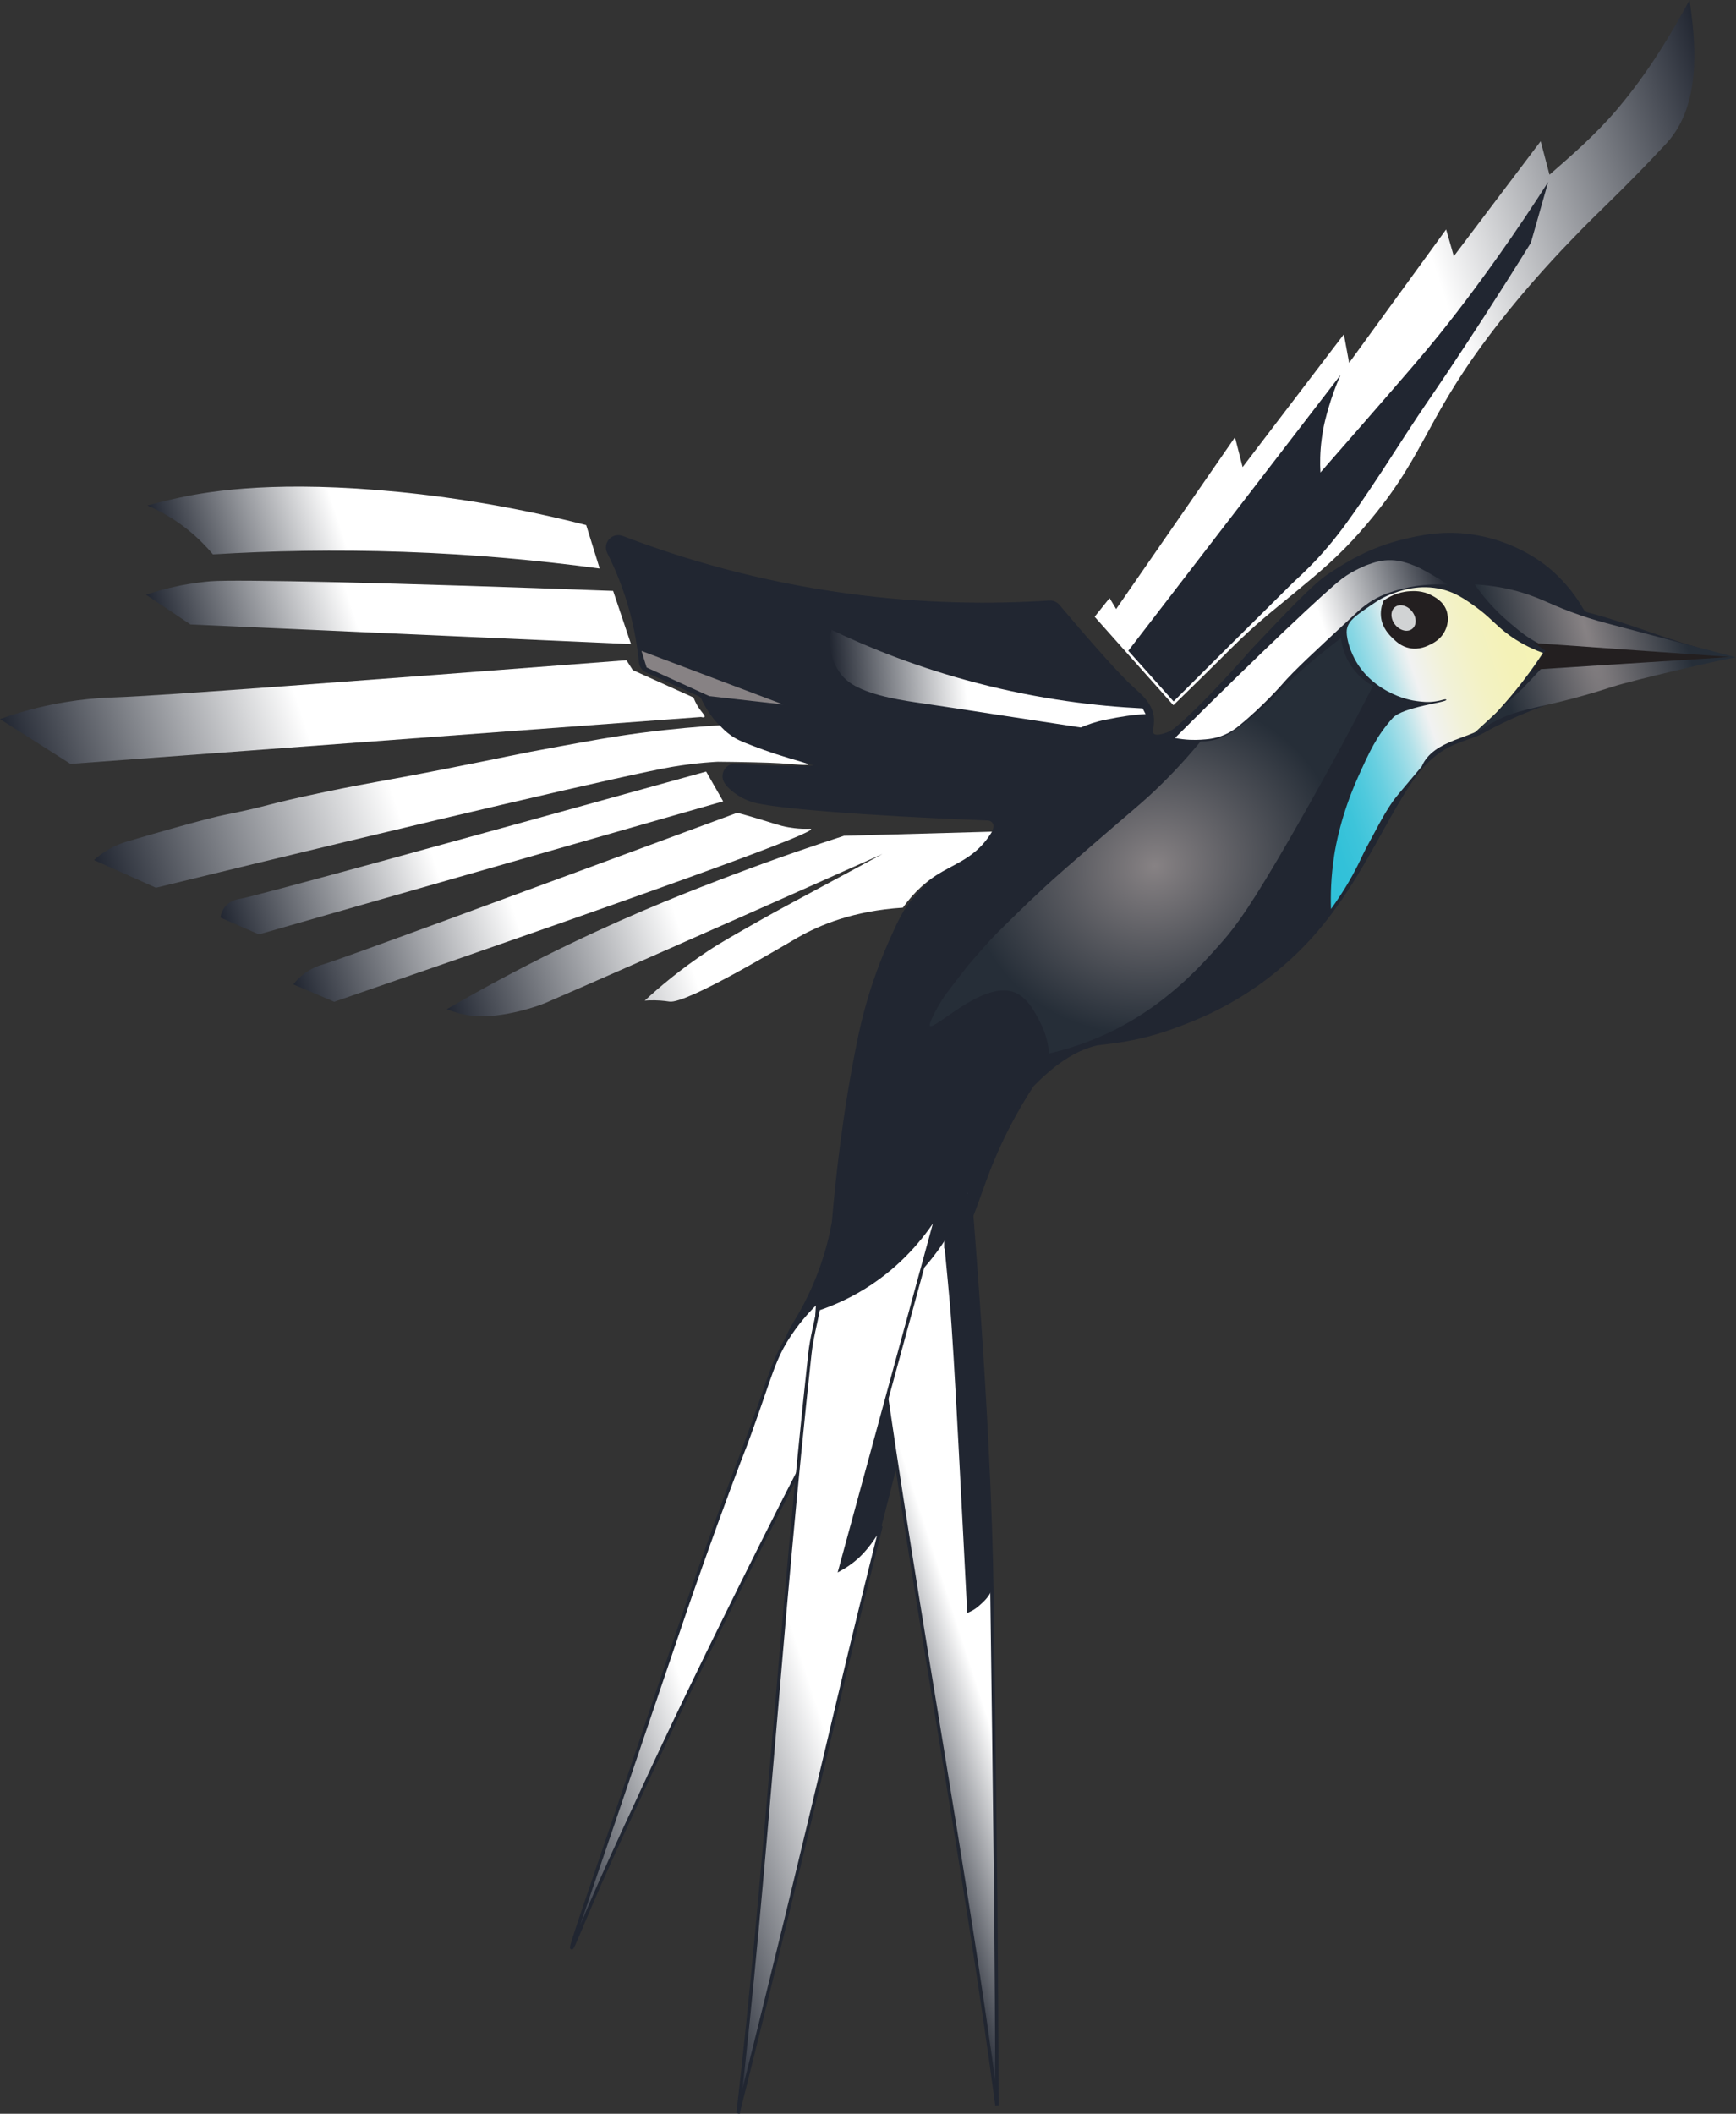 <?xml version="1.0" encoding="UTF-8"?><svg id="Layer_2" xmlns="http://www.w3.org/2000/svg" xmlns:xlink="http://www.w3.org/1999/xlink" viewBox="0 0 261.47 318.23"><rect x="0" y="0" width="261.47" height="318.23" fill="#333333" stroke="none"/><defs><style>.cls-1{fill:#d1d3d4;}.cls-2{fill:url(#radial-gradient-2);}.cls-3{fill:url(#linear-gradient-8);}.cls-4{fill:url(#linear-gradient-7);}.cls-5{fill:url(#linear-gradient-5);}.cls-6{fill:url(#linear-gradient-6);}.cls-7{fill:url(#linear-gradient-9);}.cls-8{fill:url(#linear-gradient-4);}.cls-9{fill:url(#linear-gradient-3);}.cls-10{fill:url(#linear-gradient-2);}.cls-11{fill:#231f20;}.cls-12,.cls-13,.cls-14{fill:#212631;}.cls-15{fill:url(#radial-gradient);}.cls-16{fill:url(#linear-gradient);}.cls-13,.cls-17,.cls-18,.cls-19{stroke-width:.5px;}.cls-13,.cls-17,.cls-18,.cls-19,.cls-14{stroke:#212631;stroke-miterlimit:10;}.cls-17{fill:url(#linear-gradient-13);}.cls-18{fill:url(#linear-gradient-12);}.cls-19{fill:url(#linear-gradient-14);}.cls-20{fill:url(#linear-gradient-10);}.cls-21{fill:url(#linear-gradient-11);}.cls-22{fill:#878284;}</style><linearGradient id="linear-gradient" x1="137.14" y1="58.01" x2="251.02" y2="58.01" gradientTransform="translate(378.92 -60.87) rotate(162.03) scale(1 -1)" gradientUnits="userSpaceOnUse"><stop offset="0" stop-color="#212631"/><stop offset=".43" stop-color="#fff"/></linearGradient><linearGradient id="linear-gradient-2" x1="-62.43" y1="648.37" x2="-15.97" y2="648.37" gradientTransform="translate(54.81 -540.95) rotate(175.15) scale(1 -1)" gradientUnits="userSpaceOnUse"><stop offset=".57" stop-color="#fff"/><stop offset="1" stop-color="#212631"/></linearGradient><linearGradient id="linear-gradient-3" x1="198.87" y1="94.3" x2="245.14" y2="94.3" xlink:href="#linear-gradient"/><linearGradient id="linear-gradient-4" x1="188.47" y1="111.86" x2="230.71" y2="111.86" gradientTransform="translate(378.92 -60.87) rotate(162.03) scale(1 -1)" gradientUnits="userSpaceOnUse"><stop offset="0" stop-color="#f5f3b5"/><stop offset=".12" stop-color="#f4f2b8"/><stop offset=".24" stop-color="#f3f2c4"/><stop offset=".35" stop-color="#f2f2d7"/><stop offset=".46" stop-color="#f1f2f2"/><stop offset=".49" stop-color="#dfedef"/><stop offset=".55" stop-color="#b1e1e9"/><stop offset=".62" stop-color="#89d7e4"/><stop offset=".69" stop-color="#68cfe0"/><stop offset=".76" stop-color="#4fc9dd"/><stop offset=".83" stop-color="#3dc4da"/><stop offset=".91" stop-color="#32c1d9"/><stop offset="1" stop-color="#2fc1d9"/></linearGradient><linearGradient id="linear-gradient-5" x1="319.62" y1="35.27" x2="381.56" y2="35.27" gradientTransform="translate(378.92 -60.87) rotate(162.03) scale(1 -1)" xlink:href="#linear-gradient-2"/><linearGradient id="linear-gradient-6" x1="318.72" y1="47.77" x2="385.91" y2="47.77" gradientTransform="translate(378.92 -60.87) rotate(162.03) scale(1 -1)" xlink:href="#linear-gradient-2"/><linearGradient id="linear-gradient-7" x1="311.52" y1="60.2" x2="412.61" y2="60.2" gradientTransform="translate(378.92 -60.87) rotate(162.03) scale(1 -1)" xlink:href="#linear-gradient-2"/><linearGradient id="linear-gradient-8" x1="298.94" y1="77.74" x2="405.69" y2="77.74" gradientTransform="translate(378.92 -60.87) rotate(162.03) scale(1 -1)" xlink:href="#linear-gradient-2"/><linearGradient id="linear-gradient-9" x1="312.82" y1="85.09" x2="390.25" y2="85.09" gradientTransform="translate(378.92 -60.87) rotate(162.03) scale(1 -1)" xlink:href="#linear-gradient-2"/><linearGradient id="linear-gradient-10" x1="301.51" y1="95.83" x2="382.9" y2="95.83" gradientTransform="translate(378.92 -60.87) rotate(162.03) scale(1 -1)" xlink:href="#linear-gradient-2"/><linearGradient id="linear-gradient-11" x1="275.72" y1="107.85" x2="362.07" y2="107.85" gradientTransform="translate(378.92 -60.87) rotate(162.03) scale(1 -1)" xlink:href="#linear-gradient-2"/><radialGradient id="radial-gradient" cx="254" cy="193.25" fx="254" fy="193.25" r="33.53" gradientTransform="translate(362.47 -111.6) rotate(162.03) scale(1 -.89)" gradientUnits="userSpaceOnUse"><stop offset="0" stop-color="#878284"/><stop offset=".84" stop-color="#262e38"/></radialGradient><linearGradient id="linear-gradient-12" x1="60.39" y1="205.96" x2="125.68" y2="205.96" gradientTransform="translate(-47.39 77.38) rotate(-17.97)" xlink:href="#linear-gradient"/><radialGradient id="radial-gradient-2" cx="182.91" cy="105.91" fx="182.91" fy="105.91" r="17.76" gradientTransform="translate(246.7 -512.45) rotate(164.12) scale(.95 -5.49)" xlink:href="#radial-gradient"/><linearGradient id="linear-gradient-13" x1="114" y1="222.24" x2="152.8" y2="222.24" gradientTransform="translate(-47.39 77.38) rotate(-17.97)" xlink:href="#linear-gradient"/><linearGradient id="linear-gradient-14" x1="76.55" y1="218.17" x2="146.87" y2="218.17" gradientTransform="translate(-47.39 77.38) rotate(-17.97)" xlink:href="#linear-gradient"/></defs><g id="Layer_1-2"><path class="cls-14" d="M166.1,156.77c1.12-.15,4.06-.39,8.01-1.56.36-.11,1.44-.43,2.91-.98,2.6-.96,8.13-3.04,13.99-7.61,6-4.69,9.75-9.62,13.65-16.15,3.12-5.23,5.59-10.38,8.36-14.06,3.98-5.26,7.64-5.06,10.22-6.51,10.72-6.03,25.45-8.68,33.74-10.61,1.4-.33,1.39-.6,0-.96-6.05-1.54-11.97-4.12-18.02-5.66-.36-.09-.66-.32-.85-.64-.94-1.65-2.55-4.01-5.17-6.17-.89-.73-4.77-3.82-10.83-4.83-4.52-.75-8.04.04-10.42.6-5.26,1.23-8.83,3.54-11.37,5.2-2.26,1.48-6.31,5.83-11.36,11.13,0,0-7.08,8.19-11.71,12.02-.11.09-.69.56-1.58.85-.46.15-1.61.52-2.18.03-.58-.49-.12-1.5-.18-2.64-.11-2.01-1.8-3.38-2.83-4.31-2.23-2.03-6.02-6.29-11.28-12.51-.28-.33-.7-.52-1.13-.49-8.49.55-18.86.52-30.52-1.07-13.52-1.84-24.95-5.25-33.92-8.68-1.17-.45-2.29.76-1.72,1.88,1.27,2.52,2.52,5.56,3.46,9.08.73,2.75,1.14,5.3,1.36,7.54.05.49.35.92.8,1.12,2.63,1.19,5.26,2.38,7.89,3.57.29.13.54.36.67.66.61,1.32,1.66,3.11,3.49,4.64,1.09.92,2.32,1.62,5.81,2.87,5.84,2.09,8.92,2.47,8.88,2.88-.08.74-10.34.25-12.59.14-.32-.02-.62-.03-.92-.05-1.16-.06-1.85,1.24-1.17,2.19.07.09.14.19.21.28.02.03.04.06.07.08.23.26,1.46,1.57,3.61,2.24,2.87.89,16.53,2.02,35.33,2.75.83.03,1.47.78,1.31,1.6,0,0,0,0,0,.01-.38,1.92-2.43,2.94-3.44,3.5,0,0-4.72,2.62-8.77,7.38-1.47,1.73-2.15,3.21-3.45,6.11-3.07,6.81-4.33,12.64-4.76,14.73-2.32,11.1-3.41,21.84-3.91,27.67,0,.04,0,.08-.02.12-.14.76-.37,1.95-.75,3.37-1.75,6.61-4.66,11.08-5.13,11.86-2.01,3.29-7.29,16.91-19.23,52.46-.55,1.64,1.81,2.59,2.54,1.02,1-2.14,2-4.29,3.02-6.45,4.2-8.87,8.43-17.49,12.67-25.85.69-1.36,2.74-.75,2.59.76-2.23,21.98-4.46,43.95-6.69,65.93-.17,1.69,2.28,2.12,2.7.48,7.96-31.25,15.93-62.5,23.89-93.76.02-.09.05-.17.09-.26,1.07-2.19,2.67-5.64,4.36-10.01,1.82-4.72,2.35-6.71,3.96-10.37,1.11-2.52,2.81-5.98,5.37-9.93.05-.08.12-.16.18-.23,4.53-4.69,8.19-6.09,10.78-6.45Z"/><path class="cls-16" d="M204.89,80.03c9.71-11.02,9.24-15.94,19.21-29.25,5.83-7.79,11.86-13.91,12.59-14.67,4.31-4.53,7.34-7.05,14.26-14.48,5.77-6.19,4.21-16.57,3.53-21.63-2.62,4.79-5.99,10.64-10.86,16.39-3.43,4.05-7.08,7.14-10.24,9.91-.44-1.68-.89-3.36-1.33-5.04-4.36,5.77-8.72,11.54-13.08,17.31-.39-1.34-.77-2.69-1.16-4.03-4.87,6.7-9.74,13.39-14.61,20.09-.26-1.43-.53-2.87-.79-4.3-5.08,6.66-10.17,13.33-15.25,19.99-.38-1.5-.77-2.99-1.15-4.49-5.97,8.62-11.93,17.24-17.9,25.86-.33-.55-.66-1.1-.99-1.65-.75.94-1.5,1.87-2.25,2.81,3.95,4.44,7.91,8.88,11.86,13.32,1.42-1.38,2.84-2.77,4.27-4.17,2.5-2.46,3.65-3.62,4.29-4.26,4.14-4.08,5.99-5.43,9.94-8.7,3.52-2.91,6.35-5.25,9.65-8.99Z"/><path class="cls-10" d="M172.1,106.65c-6.92-.34-15.47-1.35-25.02-3.84-8.67-2.26-15.99-5.19-21.84-7.98-.18.78-.49,2.64.29,4.67.6,1.57,1.6,2.57,1.89,2.82.55.47,1.02.75,1.32.92,2.88,1.6,7.51,2.26,10.15,2.64,5.98.88,13.94,2.14,23.89,3.64.99-.42,2.25-.87,3.74-1.17,2.28-.47,4.31-.77,6.02-.84"/><path class="cls-9" d="M218.14,88.04c-.77-.51-1.62-1.04-2.54-1.56-1.36-.77-2.07-1.17-3.11-1.53-.77-.27-1.68-.58-2.9-.62-1.53-.05-2.66.36-3.67.72,0,0-2.03.76-3.72,2.02-2.43,1.83-12.23,11.07-25.23,24.03,1.62.32,2.97.32,3.91.26.97-.06,2.04-.14,3.31-.64,1.2-.48,2.01-1.11,2.42-1.45,3.73-3.04,6.55-6.3,6.55-6.3,1.67-1.94,4.8-4.84,11.07-10.65.67-.62,1.86-1.71,3.7-2.57,1.04-.48,1.97-.75,2.66-.94.94-.26,2.29-.58,3.94-.73.99-.09,2.22-.14,3.62-.04Z"/><path class="cls-8" d="M214.13,115.4c1.76-4.16,8-4.28,9.58-6.19,1.77-2.15,3.78-4.03,6.65-7.97.89-1.22,1.58-2.25,2.04-2.94-1-.36-2.49-.98-4.14-2.03-2.6-1.66-3.44-3.01-5.64-4.64-1.96-1.45-3.6-2.59-6.04-3.04-3.31-.61-6.07.47-7.2.92-1.38.54-2.28,1.17-4.08,2.43-1.57,1.1-2.2,1.75-2.41,2.66-.07.31-.11.72.06,1.6.47,2.35,1.68,4.03,1.98,4.42,1.51,2.02,3.26,3.01,4.04,3.44,2.09,1.15,3.93,1.43,4.41,1.49.79.1,1.66.22,2.8.05,1.04-.15,1.52-.43,1.65-.26.3.4-6.52,1.04-8.07,2.76-2.43,2.69-3.53,5.14-5.21,8.87-2.6,5.76-3.4,10.55-3.59,11.77-.51,3.28-.56,6.08-.49,8.11,1.94-2.67,3.21-4.95,4.01-6.55.65-1.29.96-2.08,1.89-3.75.89-1.6,1.66-3.23,2.93-5.19.63-.97.82-1.21,2.36-3.03.69-.81,2.08-2.47,2.45-2.91Z"/><path class="cls-11" d="M208.41,90.4c-.2.45-.51,1.31-.42,2.38.16,1.76,1.31,2.86,1.81,3.34.5.48,1.27,1.22,2.52,1.46,1.47.28,2.64-.31,3.12-.55.52-.26,1.5-.76,2.12-1.91.41-.76.49-1.45.5-1.64.06-.81-.14-1.42-.19-1.56-.5-1.42-1.81-2.07-2.34-2.34-1.32-.67-2.55-.61-3.22-.57-1.86.11-3.23.92-3.9,1.4Z"/><path class="cls-5" d="M88.29,79.05c.68,2.18,1.35,4.36,2.03,6.54-8.94-1.21-18.82-2.14-29.53-2.51-10.35-.36-19.96-.16-28.72.38-.93-1.11-2.13-2.36-3.65-3.6-2.26-1.84-4.47-3.01-6.21-3.76.92-.25,2.26-.61,3.89-.98,4.64-1.05,13.79-2.71,30.73-1.35,8.16.66,18.93,2.08,31.46,5.28Z"/><path class="cls-6" d="M92.35,88.97c.9,2.67,1.79,5.34,2.69,8-22.12-.99-44.24-1.97-66.36-2.96-2.23-1.49-4.45-2.98-6.68-4.47,1.31-.45,3.06-.97,5.15-1.39,0,0,2.22-.44,4.56-.64,3.67-.31,27.71.22,60.64,1.45Z"/><path class="cls-4" d="M105.6,107.94c-31.66,2.35-63.33,4.71-94.99,7.06-3.54-2.25-7.07-4.49-10.61-6.74,1.18-.42,3.14-1.09,5.61-1.69,5.87-1.44,10.48-1.54,11.82-1.59,6.65-.22,35.93-2.43,76.93-5.58.31.49.62.99.94,1.48,3.05,1.38,6.1,2.76,9.15,4.13.32.84.7,1.45,1.01,1.86.35.47.76.89.65,1.06-.07.1-.31.07-.52.01Z"/><path class="cls-3" d="M121.71,115.09c-.03.18-1.76-.01-4.21-.18-1.66-.11-5.84-.2-9.37-.23,0,0-3,.11-6.95.78-5.96,1.01-36.34,8.09-77.7,18.19-3.11-1.39-6.21-2.78-9.32-4.17.57-.52,1.36-1.15,2.38-1.71,1.18-.66,2.18-.96,2.59-1.08,11.36-3.34,14.36-3.94,14.36-3.94,8.03-1.62,5.5-1.44,15.64-3.56,7.27-1.51,7.1-1.3,17.86-3.41,8.89-1.74,10.62-2.21,17.11-3.38,4.96-.9,8.03-1.48,12.34-2.05,4.94-.65,9.06-.98,11.96-1.16.34.39.9.97,1.69,1.53.79.56,1.53.9,3.39,1.6,1.35.51,2.03.76,3.34,1.19,3.36,1.09,4.91,1.4,4.88,1.57Z"/><path class="cls-7" d="M106.35,116.15c.86,1.5,1.71,2.99,2.57,4.49-23.31,6.68-46.62,13.35-69.93,20.03-1.93-.84-3.86-1.69-5.79-2.53.09-.55.31-1.23.83-1.79.82-.88,1.97-1.02,2.2-1.05,1.94-.3,30.31-8.1,70.12-19.14Z"/><path class="cls-20" d="M111.02,122.36c.67.18,1.71.46,2.97.84,2.57.76,3.35,1.11,4.83,1.36,2.21.38,3.3.11,3.35.26.2.61-15.72,6.66-71.84,26-2.05-.87-4.09-1.75-6.14-2.62.27-.36.71-.89,1.36-1.41,1.43-1.17,2.9-1.54,3.21-1.63,2.14-.6,27.22-9.84,62.26-22.79Z"/><path class="cls-21" d="M135.97,136.67c1.81-2.54,3.67-4.01,5.02-4.88,2.66-1.72,5.46-2.47,7.74-5.56.31-.42.54-.79.68-1.02-7.43.21-14.86.41-22.29.62-4.23,1.37-9.98,3.31-16.73,5.87-5.66,2.15-14.09,5.37-24.64,10.45-4.88,2.35-11.21,5.58-18.45,9.78.51.22,1.25.49,2.17.71,2.1.5,3.88.4,5.22.24,4.25-.5,7.57-1.93,7.57-1.93,3.88-1.68,23.6-10.28,50.66-22.39-1.78.96-4.86,2.62-6.71,3.62-7.27,3.92-8.9,4.78-11.47,6.23-4.06,2.3-6.1,3.44-8.1,4.76-4.25,2.81-7.44,5.54-9.54,7.48.35-.03.87-.06,1.51-.05,1.22.02,2.11.18,2.22.19,2.54.39,16.86-8.24,19.4-9.69,3.25-1.85,8.3-3.97,15.73-4.45Z"/><path class="cls-15" d="M142.74,149.31c-1.39,1.82-2.94,4.87-2.68,5.13.7.68,7.79-6.62,12.47-5.14,2.11.66,3.29,2.96,4.14,4.62.95,1.84,1.25,3.55,1.35,4.68,4.74-1.11,8.32-2.72,10.68-3.97,7.45-3.94,12.3-9.35,15.14-12.57.5-.56.85-.98,1.09-1.27,2.18-2.65,5-6.85,11.9-19.04,2.58-4.55,6.05-10.84,9.95-18.48-.77-.44-1.79-1.16-2.7-2.25-1.59-1.91-1.98-3.92-2.1-4.96-5.12,3.87-8.2,6.84-10.1,8.91-1.14,1.24-2.38,2.22-4.86,4.18-1.11.87-2.6,2-4.73,2.36-.6.1-1.11.11-1.46.11-1.15,1.39-3.09,3.66-5.73,6.28-2.83,2.8-4.22,3.8-10.97,9.66-3.43,2.98-5.15,4.47-7.06,6.24-1.55,1.44-2.79,2.63-3.52,3.35-2.76,2.69-4.14,4.03-5.26,5.33-2.84,3.3-1.63,1.69-5.55,6.83Z"/><path class="cls-18" d="M123.17,195.93c-.45,7.53-.9,15.05-1.34,22.58-5.03,9.78-9.29,18.31-12.68,25.19-3.27,6.64-7.58,15.42-12.6,26.29-3.84,8.29-5.75,12.44-7.75,17.14-1.54,3.61-2.56,6.16-2.69,6.12-.19-.07,1.85-5.91,6.47-19.47,2.37-6.96,4.73-13.93,7.09-20.89,3.06-9.01,4.08-12.01,5.76-16.77,1.79-5.06,3.26-9.07,4.4-12.15,2.29-6.17,1.93-4.95,3.15-8.35,3.12-8.62,3.53-11.09,6.05-14.82,1.51-2.24,3.07-3.86,4.13-4.88Z"/><path class="cls-11" d="M260.63,98.92c-9.51-1.02-18.93-2.16-28.56-2.1-.33,0-.72-.04-1.05-.06.55.24,1.2.95,1.76,1.19-.64.98-1.29,1.95-1.93,2.93,9.98-.8,19.8-1.16,29.78-1.96Z"/><path class="cls-22" d="M117.96,106.06c-7.11-2.69-14.23-5.37-21.34-8.06.26.83.51,1.66.77,2.49,3.15,1.44,6.29,2.87,9.44,4.31,3.71.42,7.42.84,11.13,1.26Z"/><path class="cls-12" d="M230.58,36.53c.87-3.04,1.73-6.09,2.6-9.13-2.19,3.43-4.79,7.34-7.82,11.59-1.61,2.25-4.52,6.32-8.58,11.38-2.29,2.85-5.19,6.19-10.91,12.76-2.94,3.38-5.36,6.14-6.99,8-.08-1.36-.07-3.05.18-4.98.27-2.11.72-3.67,1.09-4.92.4-1.35.96-2.98,1.76-4.78-10.66,13.84-21.31,27.68-31.97,41.52,2.27,2.54,4.55,5.09,6.82,7.63,5.94-5.93,11.9-11.87,17.9-17.8.48-.48,2.05-1.84,3.93-3.88,2.35-2.56,3.92-4.74,5.33-6.74,3.41-4.87,5.45-8.15,7.97-12.01,2.7-4.14,3.28-4.87,6.39-9.51,2.97-4.44,7.18-10.86,12.3-19.12Z"/><path class="cls-2" d="M229.34,103.64c.84-.88,1.75-1.85,2.72-2.9,9.52-.61,19.05-1.22,28.57-1.83-9.64-.68-19.27-1.37-28.91-2.05-.28-.15-.69-.37-1.16-.66-.43-.26-1.3-.83-2.97-2.26-.7-.6-1.32-1.13-2.06-1.87-.95-.94-2.17-2.29-3.42-4.09,3.15.18,5.56.76,7.12,1.23,3.2.97,4.49,1.95,8.92,3.46,1.75.6,3.03.94,4.83,1.42,7.67,2.05,15.38,4.06,18.49,4.87-2.68.43-15.68,3.49-18.49,4.4-13.26,4.3-14.43,2.42-21.73,7.73"/><ellipse class="cls-1" cx="211.4" cy="93.03" rx="1.62" ry="2.09" transform="translate(-11.73 152.69) rotate(-38.72)"/><path class="cls-17" d="M145.97,178.3c-.96,3.05-2.93,7.89-7.1,12.54-2.34,2.61-4.74,4.46-6.73,5.74.12,2.29.09,4.6.41,6.89,5.72,40.71,12.82,77.61,17.6,113.49-.02-11.38-.09-21.29-.16-29.37,0-.22,0-.5,0-.84-.14-11.43-.29-24.09-.29-24.09-.19-14.13-.27-20.74-.3-23.1-.17-11.51-.9-30.16-3.41-61.25Z"/><path class="cls-13" d="M142.45,186.84c.22,2.91.83,8.34,1.12,12.72.43,6.39.72,11.66,1.76,31.65.11,2.16.47,9.08.58,11.25.37-.17.89-.44,1.4-.91,0,0,.79-.65,1.24-1.26,0,0,.4-.45.65-1.23.23-.73-1.03-26.7-3.13-59.56-.92,2.05-2.7,5.29-3.62,7.35Z"/><path class="cls-19" d="M141.17,182.73c-1.71,2.76-4.82,6.95-9.97,10.41-2.9,1.95-5.69,3.15-7.93,3.91-.44,2.25-1.04,4.48-1.29,6.78-4.46,40.87-6.64,78.38-10.82,114.33,2.77-11.03,5.14-20.66,7.06-28.51.56-2.31,2.88-11.82,5.83-24.24,2.06-8.64,3.25-13.77,5.38-22.47,1.34-5.47,2.46-9.95,3.21-12.94.02-.05.05-.12.03-.13-.08-.05-1.25,2.11-2.78,3.77-.65.7-1.7,1.68-3.33,2.59,4.87-17.84,9.74-35.67,14.61-53.51Z"/></g></svg>